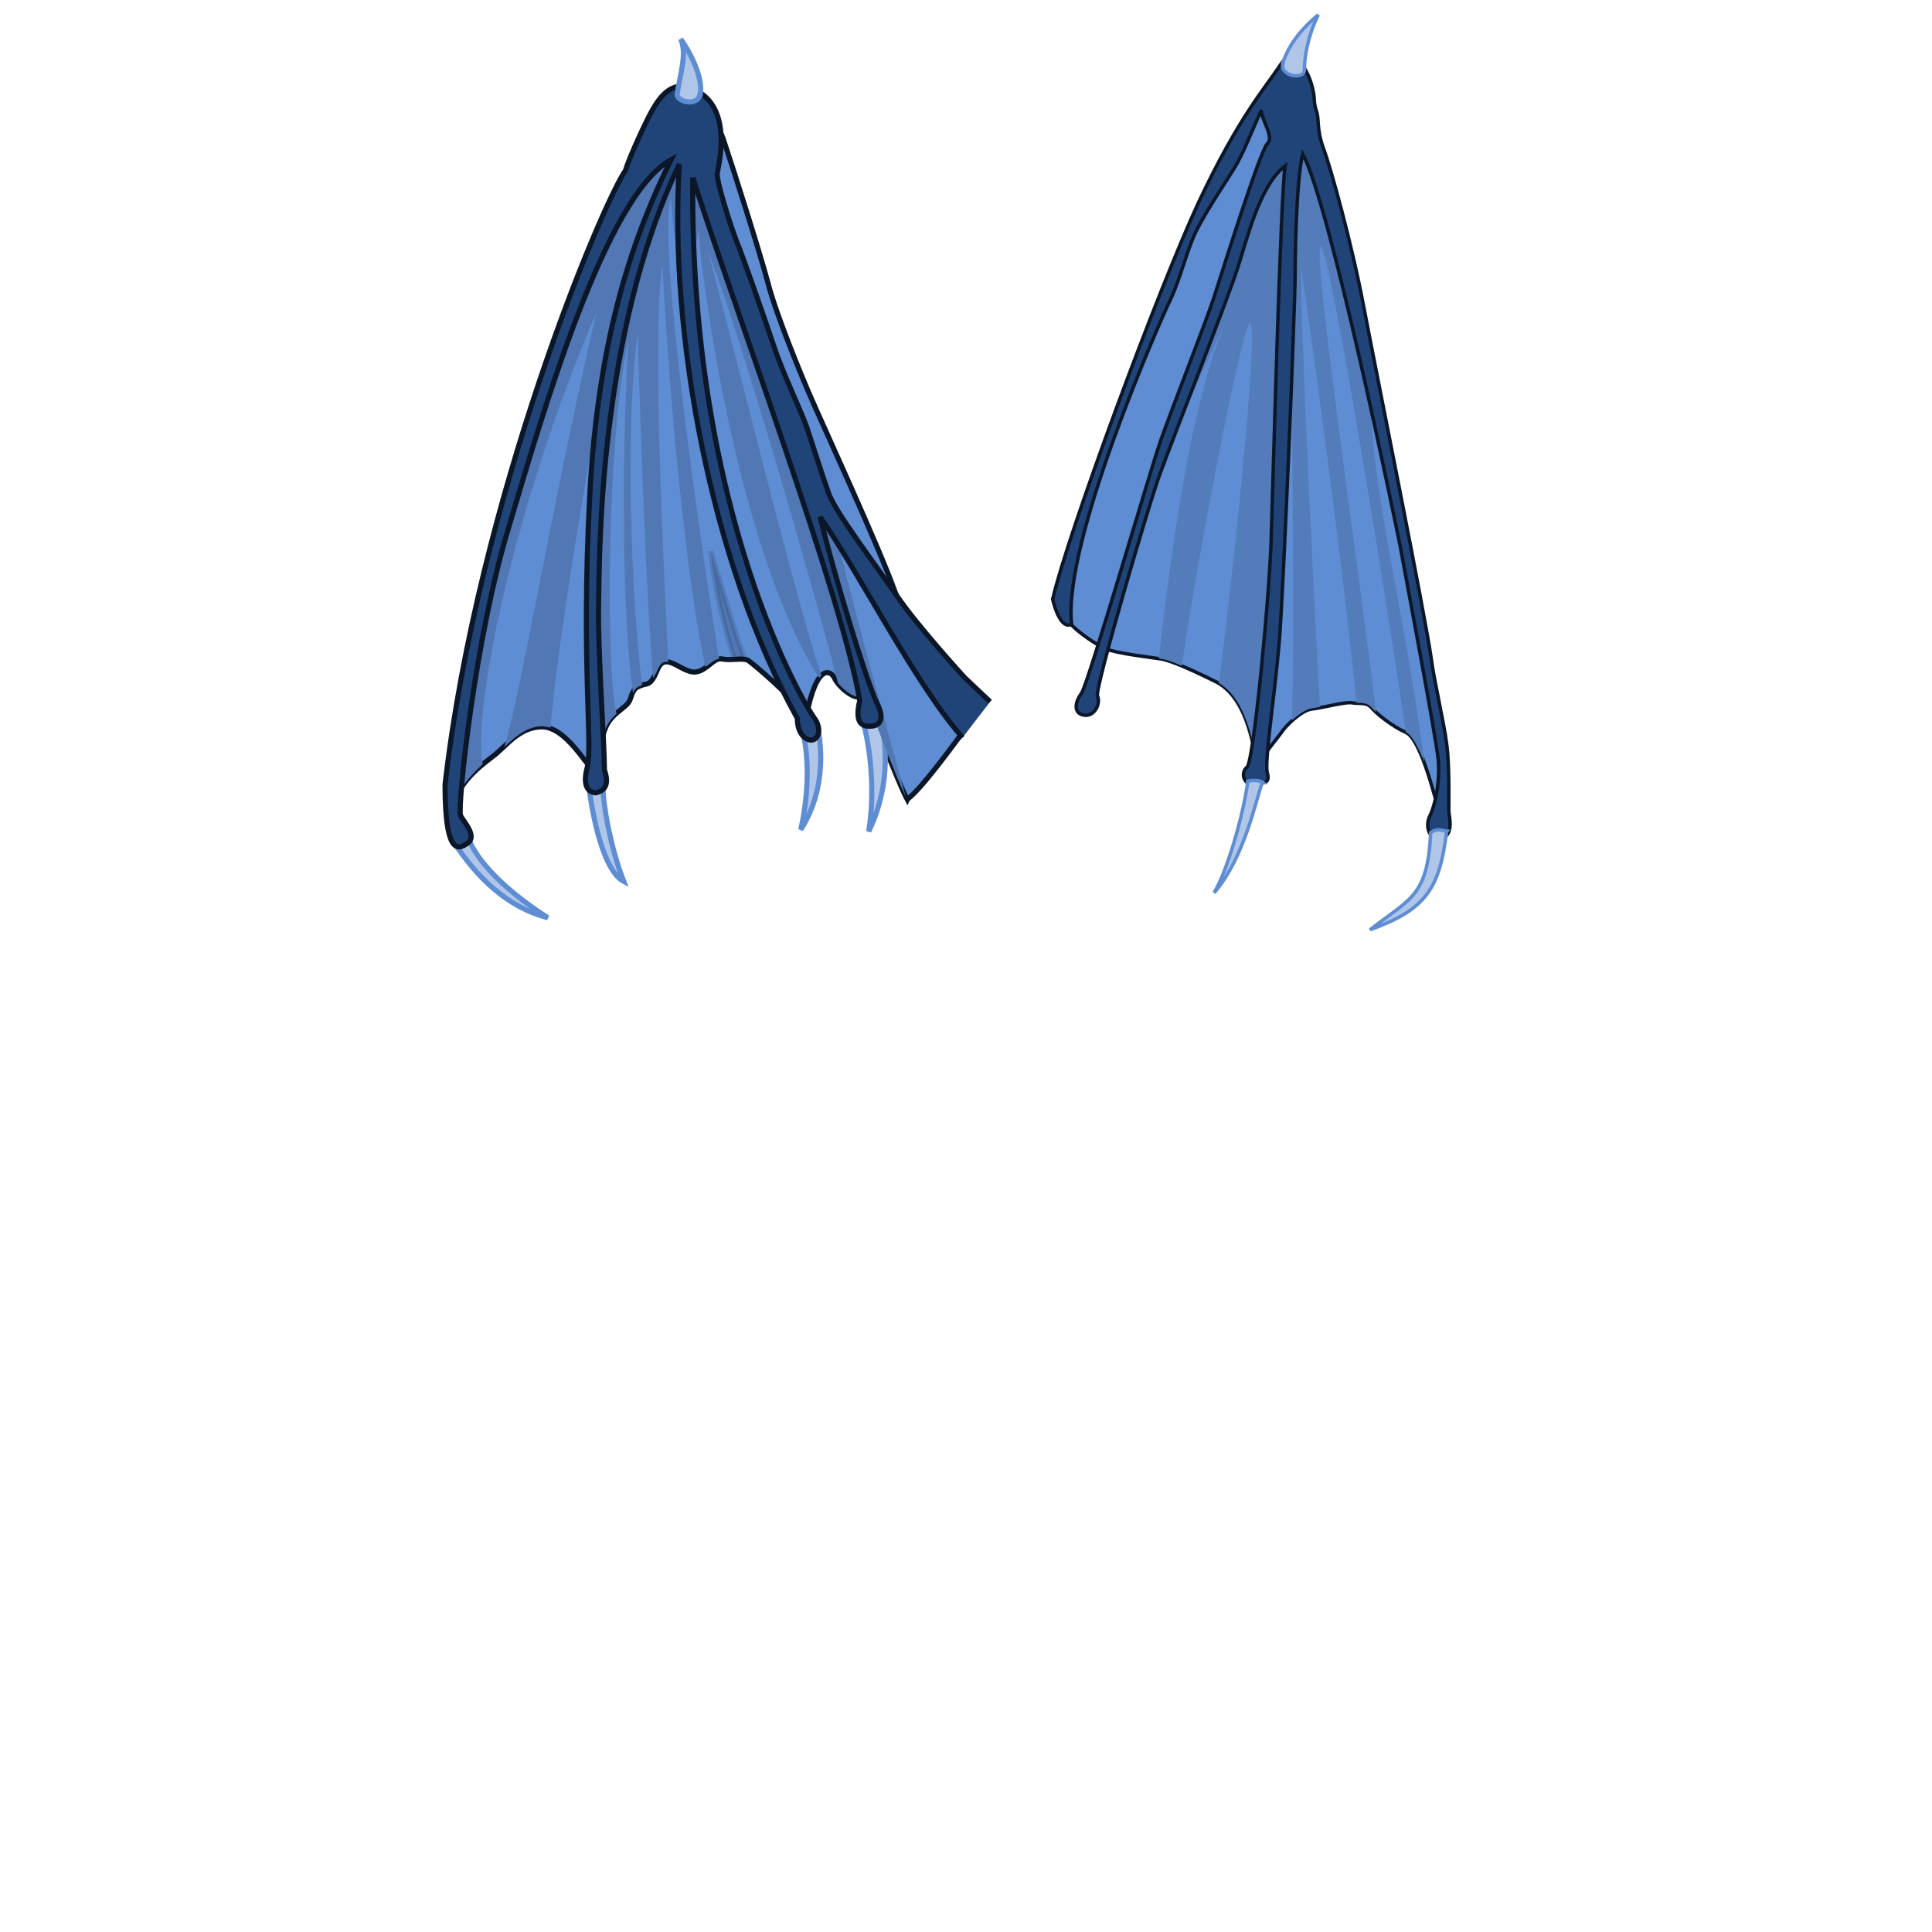 <?xml version="1.0" encoding="UTF-8" standalone="no"?>
<svg xmlns="http://www.w3.org/2000/svg" id="wings_devil" width="560" height="560">
  <g id="g212781" style="display:inline;enable-background:new">
    <g id="g212772">
      <path id="path22944" d="M418 239c-2.7-11-6.6-25-10.5-26.7-4-1.8-8.5-5.4-10-7.2-1.5-1.7-3.6-1-5.7-1.4-2-.3-8.5 1.5-11.5 1.8-3 .3-7.8 5-9 7-1.3 1.7-5.5 7-7 9.3-1.5-10.3-4.5-20.2-11.5-24-7-3.5-13.8-6.5-16.3-6.8-2.4-.4-13-1.6-16.2-3-3.4-1.6-13.8-8.3-12.7-12.8 12-49.2 53-156 67.3-154.2 6 .8 46.3 193.7 43 218z" style="fill:#5f8dd3;fill-opacity:1;fill-rule:evenodd;stroke:#0b1728;stroke-width:1px;stroke-linecap:butt;stroke-linejoin:miter;stroke-opacity:1"/>
      <path id="path22960" d="M380 34.3c4.5 15.8 11 44 17.4 74.6-1.5 27.6 9.8 67.2 15.4 112-1.7-4.4-3.5-7.8-5.3-8.7-4.5-31-22-140.8-24.7-140.8-2.8 0 13.6 111.7 16 135l-1.3-1.4c-1.2-1.3-2.7-1.3-4.3-1.3-2.5-24.6-9-78.2-16-125.8-.4 17.2 4.3 107.7 5.4 127l-2.3.4c-1.7.2-4 1.8-5.8 3.5 1.2-44.3-1.5-141.8 1-166.5.6-6 2.3-8.4 4.4-8.2z" style="fill:#547cba;fill-opacity:1;fill-rule:evenodd;stroke:none"/>
      <path id="path22962" d="M372.3 40.5c.3 0 .5.3.7.7 3.5 7.4-4 146.6-8 179.4l-.7 1c-1.5-10-4.4-19.8-11-23.6 5.3-41.3 11.5-104.3 9-104.3-2.3 0-16.2 73.4-19.7 99.3-2.7-1.2-5-2-6-2l-.7-.2c2-17.2 7.8-70.3 19-96.7-10.2 21.8-16.2 35.5-18.3 40.6 11.4-29.7 30.5-95 35.6-94z" style="fill:#547cba;fill-opacity:1;fill-rule:evenodd;stroke:none"/>
      <path id="path22942" d="M305.2 173.4c4.2-18.4 30.7-90 42.2-114.7C359 34 366.7 25.5 371 19c4.2-6.7 8.4 2.3 9.3 6 1 3.6.3 4.2 1.2 7 1 2.6 0 5 2 10.7 2.2 5.8 8.3 27.8 11.8 46.3 3.8 20 17.7 88.7 19.6 102.2.7 5.7 3.6 18 4.4 24.3 1 7 .5 18.7.7 20.3.5 2.8.8 6.4-2.2 7.2-3 1-5-3-3.4-6.4 1.7-3.4 3-10.2 2.5-16.2s-9.5-53.6-11-61.8c-1.6-8-20.2-98.7-28.3-114-1.7 6.8-2.2 26.4-2.2 35 0 8.5-3.4 93.4-4.7 107.5-1.2 14.2-4.2 33.4-3.4 36.8 1 3.4-1.2 3-3.8 3.4-2.6.5-4.3-3-2-5 2-2.2 6.7-52 7-67.5.5-15.4 2.7-98.6 4-106.7-7.3 5.5-11 21-13.7 29.4-2.7 8.6-19.3 50.8-22.7 60.2-3.4 9.4-18.8 62-18 64 1 2.2-.8 6-3.8 5.6-3-.4-3-3.4-.8-6.4 2-3 20-65 23-73.4 3-8.6 13.2-34.6 15.4-41.4 2.2-6.8 13.3-42.3 15.4-44.4 2.2-2-1.7-6.8-1.7-9.8-2.5 5.5-5.5 13.2-7.7 16.6-2 3.4-10.2 15.4-12.3 21-2.2 5.5-4.3 13.6-7 18.7-2.4 5.2-30.6 68.8-28 92.7-3 1.7-5-5-5.5-7.3z" style="fill:#214478;fill-opacity:1;fill-rule:evenodd;stroke:#0b1728;stroke-width:1px;stroke-linecap:butt;stroke-linejoin:miter;stroke-opacity:1"/>
      <path id="path22956" d="M419.3 241c-2 16.8-6.2 22.7-22.2 28.5 11.8-9.2 16.7-9.6 17.6-28.2 2-1.3 3-.6 4.7-.4z" style="fill:#afc6e9;fill-rule:evenodd;stroke:#5f8dd3;stroke-width:1px;stroke-linecap:butt;stroke-linejoin:miter;stroke-opacity:1"/>
      <path id="path22958" d="M366 226.8c-1-.8-3.3-.6-4.3-.4-1.5 11-6.2 26.4-9.8 32.4 9-10.4 12.2-27.5 14-32z" style="fill:#afc6e9;fill-rule:evenodd;stroke:#5f8dd3;stroke-width:1px;stroke-linecap:butt;stroke-linejoin:miter;stroke-opacity:1"/>
      <path id="path22992" d="M371.8 18.3c2-6 6-10.4 10.3-14-3.2 6.5-4 12.6-4 15.8 0 3.4-7.4 1.8-6.2-1.7z" style="fill:#afc6e9;fill-rule:evenodd;stroke:#5f8dd3;stroke-width:1px;stroke-linecap:butt;stroke-linejoin:miter;stroke-opacity:1"/>
    </g>
    <g id="g23219">
      <path id="path22934" d="M263 231.8c-2.7-5-11.2-27-12-30.5-2.5 2.7-7.7-2-9-4.5-1-2.5-5.3-5-8.3 11-5-6.8-15-15-16.6-16.2-1.4-1.2-5 0-7.8-.6-2.7-.6-5 4.6-9 3.7-4-1-7.6-5.5-9.7-.7-2 5-3 4-4.5 4.6-1.5.6-2.4.6-3.4 4-1 3.2-6.6 3.8-8 11-1.6 7.3-2.5 6-3 9.7-4.7-6.3-9.5-13-15.2-12.6-5.8.3-9.4 5-12.7 7.8-3.3 2.7-9.7 6.6-13 15.4C138 165.6 171.5 45 199.3 38c4.8-8.4 8.4-4 10.8 3.7 2.5 7.4 10 31 12.5 40.3 2.4 9.4 10.3 28.4 12.7 33.8 2.4 5.6 19.6 43 24 55.4 4.7 12.4 17 30.5 22.8 36.8-5.7 8-15 20.6-19 23.6z" style="fill:#5f8dd3;fill-opacity:1;fill-rule:evenodd;stroke:#0b1728;stroke-width:1.487px;stroke-linecap:butt;stroke-linejoin:miter;stroke-opacity:1"/>
      <path id="path22998" d="M250 208.6c2.3 8 3.7 20.7 1.8 32.4 7-14.5 4.7-28 3.3-33.3-1.3-5.2-5.6 1.4-5 1z" style="fill:#afc6e9;fill-rule:evenodd;stroke:#5f8dd3;stroke-width:1.487px;stroke-linecap:butt;stroke-linejoin:miter;stroke-opacity:1"/>
      <path id="path23000" d="M232.5 211.5c2.8 10.3 1 23-.4 29 8-12.6 5.7-26.2 4.7-31-1.8 0-4.2 2-4.2 2z" style="fill:#afc6e9;fill-rule:evenodd;stroke:#5f8dd3;stroke-width:1.487px;stroke-linecap:butt;stroke-linejoin:miter;stroke-opacity:1"/>
      <path id="path23002" d="M170.5 226.5c1 9 4.2 25.8 10.3 29-3.7-9.3-6.5-23.8-6-29.5-.5-.5-4.8.5-4.3.5z" style="fill:#afc6e9;fill-rule:evenodd;stroke:#5f8dd3;stroke-width:1.487px;stroke-linecap:butt;stroke-linejoin:miter;stroke-opacity:1"/>
      <path id="path23004" d="M131.5 244c6.6 10.2 15.5 19 27.3 22-10.4-6.6-21.2-16-23.5-24.5-1 0-4.2 2.8-3.8 2.4z" style="fill:#afc6e9;fill-rule:evenodd;stroke:#5f8dd3;stroke-width:1.487px;stroke-linecap:butt;stroke-linejoin:miter;stroke-opacity:1"/>
      <path id="path23006" d="M201 35.8c15.3 57 40.6 113 42 120.7 1 7.3 13.5 52.3 19.5 74.4-3-6.3-10.7-26.3-11.6-29.7-2 2.3-6-.8-8-3.2-8-30.8-28.8-102.8-38-126 3.8 12 25 99.8 33.2 123.8l-.7.7c-20.6-32.4-32-97.6-35-129.7-1.4 8-2.8 24-2 37.2-1.4-6-2-6-6-46.5-4 16 11 115 14 133.5-1.2 0-2.4 1.3-4 2.3C198.8 167 194 116 192 76.7c-3.2 20.7.7 93.4 1.7 115.2-1.2-.3-2.2.2-3 2-.5 1.3-1 2-1.4 2.7-2-24.5-3.5-68-4.5-100-4.2 31.8-1 84.7 1.3 102-1 .4-2 .6-2.6 2.3-3.4-23.8-3.2-69-1.4-102.3-6.2 28.4-6.6 95.7-3.4 108.3-1.6 1.4-3.2 3.4-4 6.7l-.7 3.3c-3.2-11.7-1.8-86.3 5.4-123-5.3 14-18.4 95.7-19.8 117-1-.2-1.8-.4-2.8-.4-4.6.3-7.8 3.4-10.6 6 5.2-17.5 15-76.4 26.7-126-24 56.2-36 115-33 131-3 2.8-6.6 6.4-8.8 12.3C138 165.6 171.5 45 199.3 38c.5-1 1-1.7 1.6-2.4z" style="fill:#5178b4;fill-opacity:1;fill-rule:evenodd;stroke:none"/>
      <path id="path23008" d="M206.2 160.4c1.4 4.3 6.7 23 9.7 30.8-1-.2-2 0-3 0-2.3-7-5.6-19.7-6.8-30.8z" style="opacity:0.15;fill:#000000;fill-rule:evenodd;stroke:#0b1728;stroke-width:1.487px;stroke-linecap:butt;stroke-linejoin:miter;stroke-opacity:1"/>
      <path id="path22892" d="M287 203.4l-7.4-7s-14-15.3-19.7-23.8c-5.8-8.4-18-24.5-19.7-29.6-1.8-5-4.8-14.5-6.3-19s-7-15.7-9.7-24c-2.7-8-8.7-25.2-10.6-29.8-1.8-4.5-6-17.8-5.7-20 .3-2 4.2-16.8-4.5-23-8.8-6.5-13.3 3-14.8 5.6-1.5 2.7-6.4 13.3-7.3 16.6-6.6 9.4-42.7 94.8-52.3 178 0 19.8 3.5 19.2 6.5 17 3-2-1.2-6.3-2-8-1-2 4-51 14-83.7 9.8-33 28-96 47-106.4-10.3 21-21.2 50-23.6 98.2-2.5 48.3 1 71.3-.7 78-1.8 6.6 1.5 7.3 2.5 7.3 3-.7 3.8-2.8 2.5-6.6 0-7.3-2-35.8-1.7-48 .3-12-.5-77.6 23.4-127.6-3 48.7 9 115.3 34.2 160.6 0 5 3 6.8 4.7 6.2 1.6-.7 2.4-3.4 0-6.6-2.3-3.2-36-58.4-35-156.3 12 37.5 43.5 122 48.4 151.6-1.8 7.4 1.5 7.4 3 7.4s5-.7 2-6.7-12.6-37.7-16.5-54c11.4 16.3 27.7 48.6 41.3 64" style="fill:#214478;fill-opacity:1;fill-rule:evenodd;stroke:#0b1728;stroke-width:1.487px;stroke-linecap:butt;stroke-linejoin:miter;stroke-opacity:1"/>
      <path id="path22994" d="M203 27.3c.8-5-3-12.2-5.7-16 2 4.3-.4 11-1 16-.2 2.2 6 3.7 6.6 0z" style="fill:#afc6e9;fill-rule:evenodd;stroke:#5f8dd3;stroke-width:1.487px;stroke-linecap:butt;stroke-linejoin:miter;stroke-opacity:1"/>
    </g>
  </g>
</svg>
